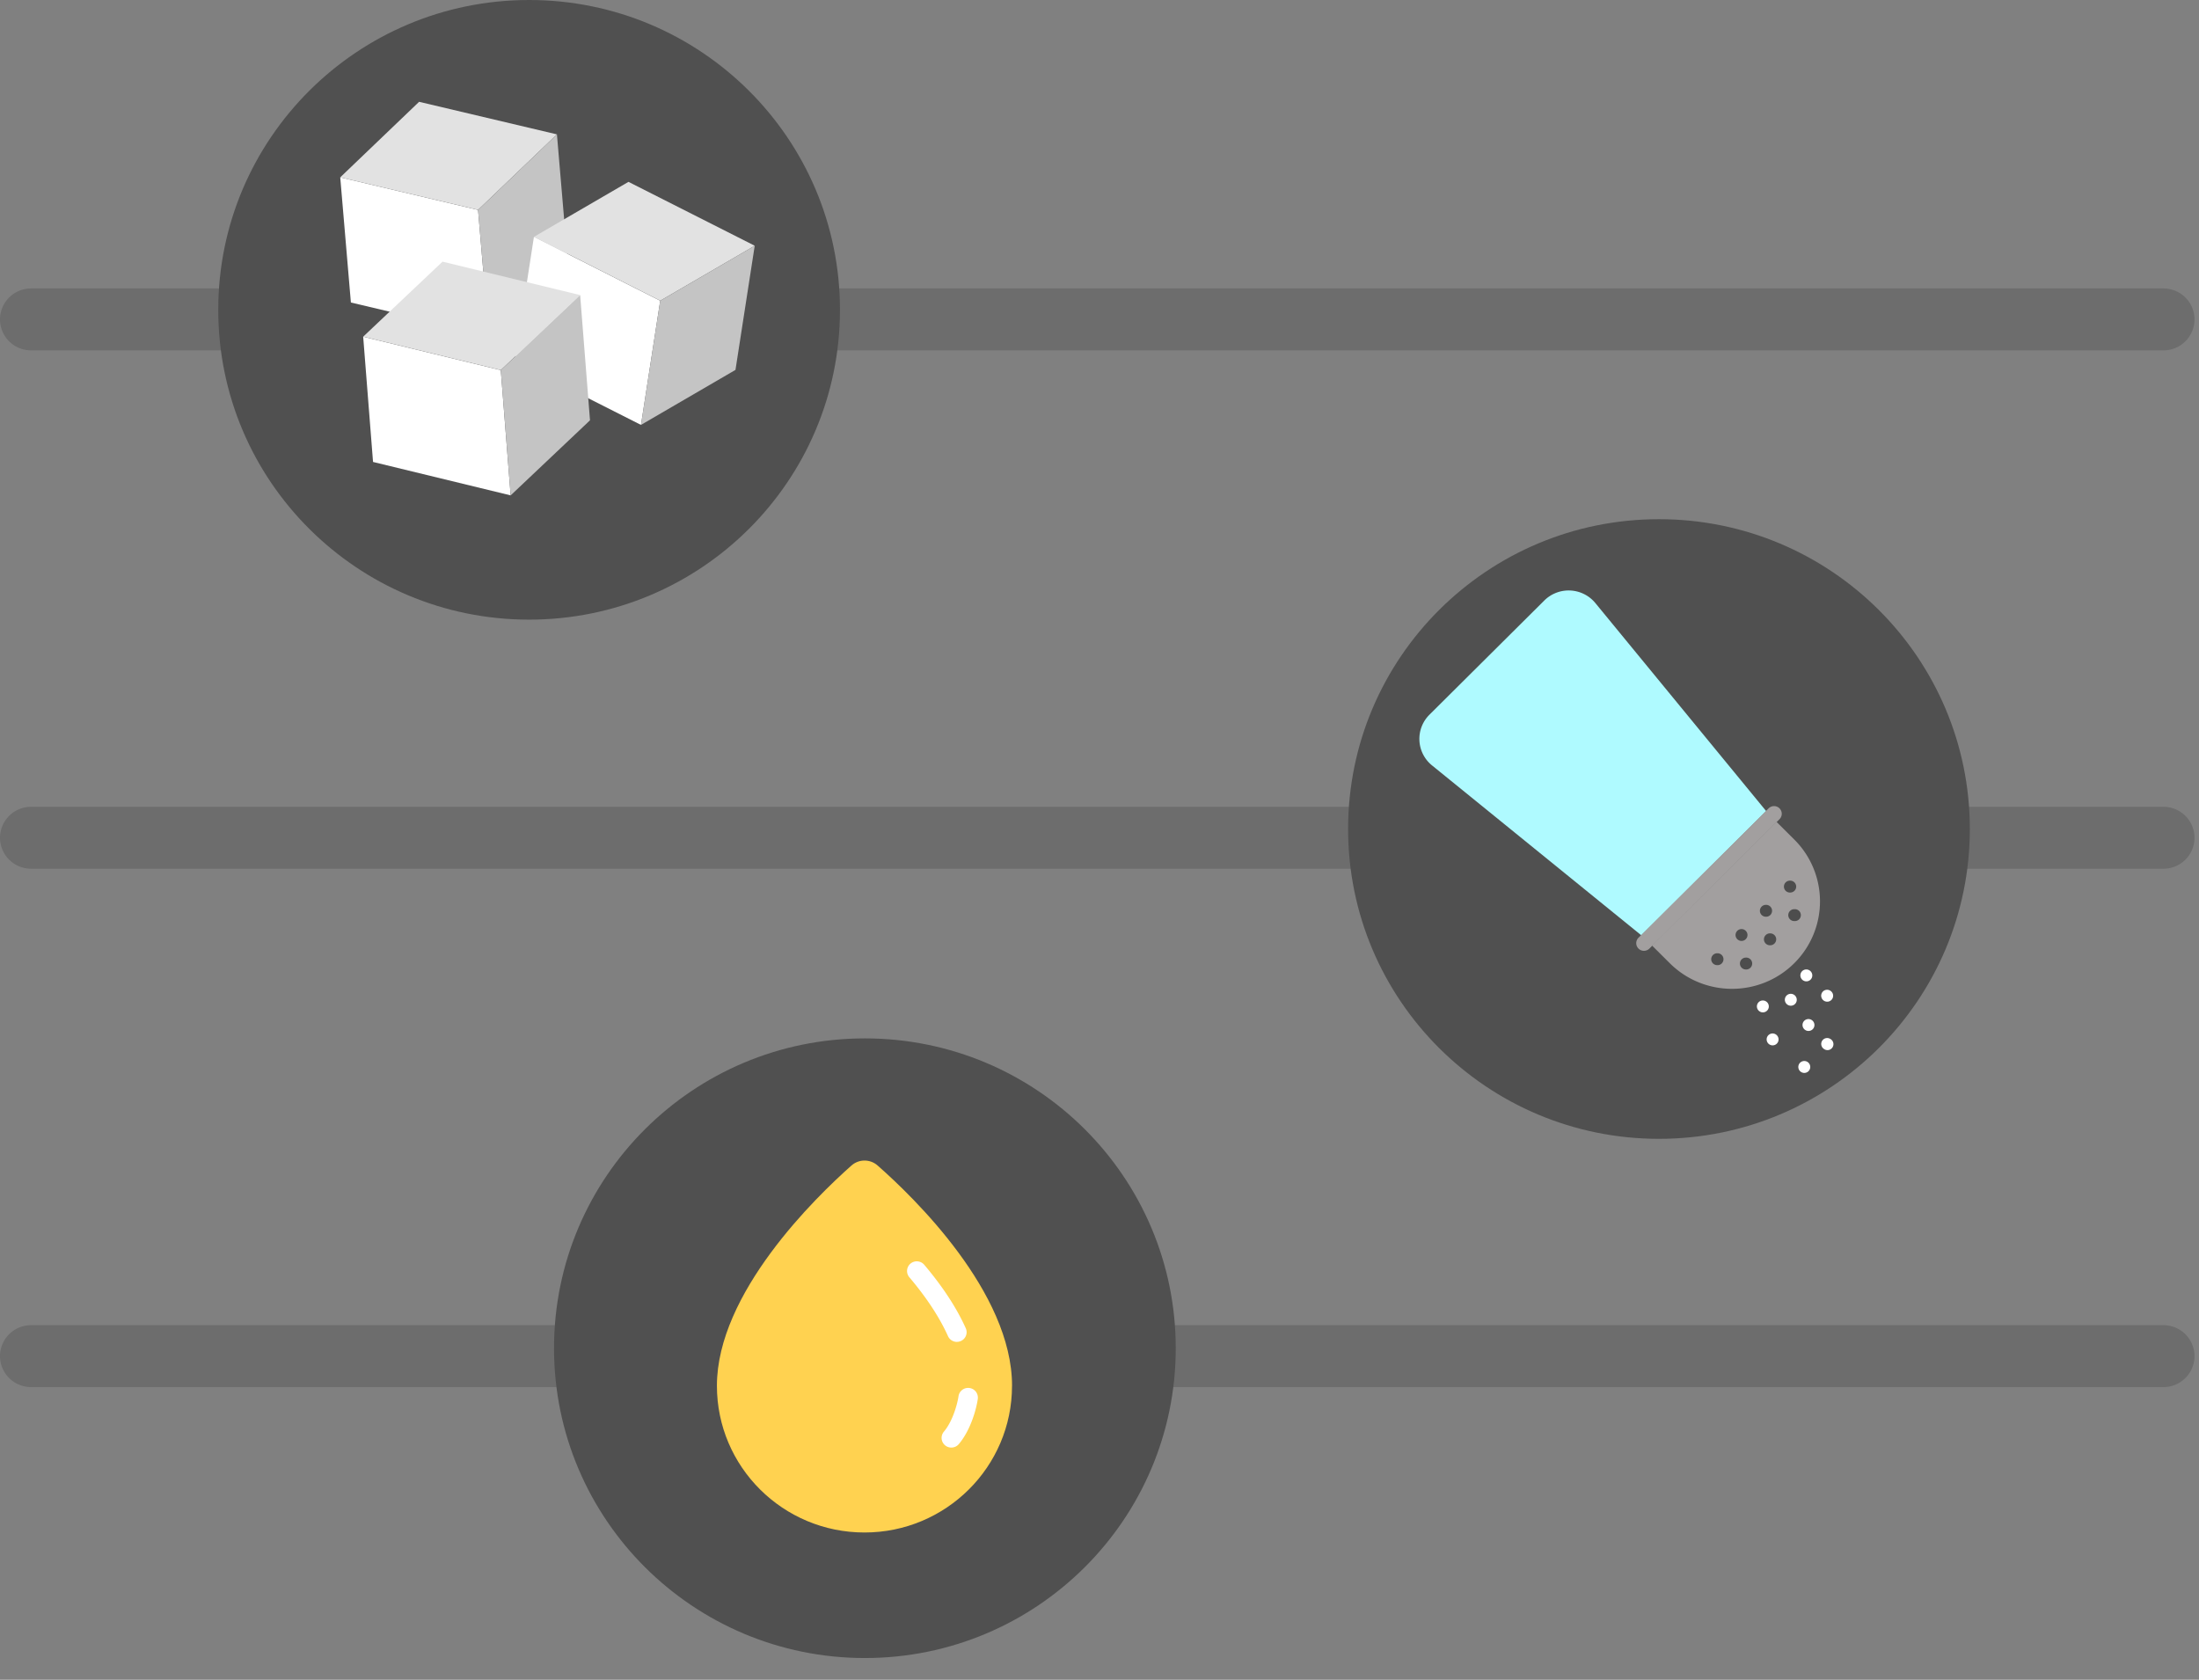 <svg width="216" height="165" fill="none" xmlns="http://www.w3.org/2000/svg"><rect width="100%" height="100%" fill="#808080" stroke="none"/><path opacity=".15" d="M212.503 34.414H3.056A3.048 3.048 0 0 1 0 31.375a3.048 3.048 0 0 1 3.056-3.039h209.447a3.048 3.048 0 0 1 3.056 3.04 3.048 3.048 0 0 1-3.056 3.038ZM212.503 85.332H3.056A3.048 3.048 0 0 1 0 82.293a3.048 3.048 0 0 1 3.056-3.039h209.447a3.048 3.048 0 0 1 3.056 3.04 3.048 3.048 0 0 1-3.056 3.038ZM212.503 136.25H3.056A3.048 3.048 0 0 1 0 133.211a3.048 3.048 0 0 1 3.056-3.039h209.447a3.048 3.048 0 0 1 3.056 3.039 3.048 3.048 0 0 1-3.056 3.039Z" fill="#000"/><path d="M51.972 60.866c16.864 0 30.535-13.625 30.535-30.433S68.836 0 51.972 0C35.11 0 21.438 13.625 21.438 30.433s13.67 30.433 30.534 30.433Z" fill="#505050"/><path d="m48.005 32.915-13.538-3.2L33.42 17.42l13.538 3.201 1.047 12.294Z" fill="#fff"/><path d="M46.958 20.616 33.42 17.418 41.167 10l13.537 3.199-7.746 7.417Z" fill="#E2E2E2"/><path d="m55.751 25.495-7.746 7.42-1.047-12.294 7.747-7.422 1.046 12.296Z" fill="#C4C4C4"/><path d="m62.96 41.738-12.402-6.274 1.888-12.196 12.403 6.274-1.888 12.196Z" fill="#fff"/><path d="M64.851 29.537 52.45 23.263l9.283-5.399 12.402 6.274-9.283 5.4Z" fill="#E2E2E2"/><path d="m72.244 36.334-9.283 5.403 1.888-12.195 9.285-5.404-1.89 12.196Z" fill="#C4C4C4"/><path d="m50.16 48.66-13.518-3.284-.968-12.301 13.517 3.284.968 12.3Z" fill="#fff"/><path d="M49.191 36.354 35.674 33.07l7.794-7.368 13.517 3.283-7.794 7.37Z" fill="#E2E2E2"/><path d="M57.953 41.287 50.16 48.66l-.968-12.301 7.794-7.373.968 12.3Z" fill="#C4C4C4"/><path d="M162.955 111.866c16.863 0 30.534-13.625 30.534-30.433S179.818 51 162.955 51c-16.864 0-30.535 13.625-30.535 30.433s13.671 30.433 30.535 30.433Z" fill="#505050"/><path d="m140.413 70.2 11.279-11.214a3.396 3.396 0 0 1 5.013.25l16.783 20.44-12.268 12.198-20.556-16.688a3.35 3.35 0 0 1-.251-4.985Z" fill="#AFFAFF"/><path d="M176.243 94.615c-3.374 3.355-8.852 3.355-12.225 0l-1.746-1.736 12.224-12.154 1.745 1.736a8.564 8.564 0 0 1 0 12.156l.002-.002Z" fill="#A29F9F"/><path d="m162.014 93.177 12.781-12.709a.751.751 0 0 0 0-1.064.76.76 0 0 0-1.071 0l-12.781 12.708a.751.751 0 0 0 0 1.065.76.76 0 0 0 1.071 0Z" fill="#A29F9F"/><path d="M171.493 95.23a.584.584 0 1 0 0-1.166.585.585 0 0 0-.587.583c0 .322.263.583.587.583ZM171.064 92.427a.585.585 0 0 0 .586-.583.585.585 0 0 0-.586-.583.585.585 0 0 0-.587.583c0 .322.263.583.587.583ZM176.274 90.475a.584.584 0 1 0 0-1.166.584.584 0 1 0 0 1.166ZM173.884 92.851a.585.585 0 0 0 .587-.583.585.585 0 0 0-.587-.583.584.584 0 1 0 0 1.166Z" fill="#4D4D4D"/><path d="M175.591 98.697a.585.585 0 0 0 .808-.177.585.585 0 0 0-.181-.807.585.585 0 0 0-.808.177.585.585 0 0 0 .181.807ZM179.161 98.3a.583.583 0 1 0 .627-.983.585.585 0 0 0-.808.176.585.585 0 0 0 .181.807ZM177.327 101.177a.585.585 0 0 0 .808-.177.585.585 0 0 0-.181-.807.585.585 0 0 0-.808.177.585.585 0 0 0 .181.807ZM176.915 105.299a.585.585 0 0 0 .808-.177.585.585 0 0 0-.989-.63.585.585 0 0 0 .181.807ZM172.846 99.352a.585.585 0 0 0 .808-.177.585.585 0 0 0-.181-.807.585.585 0 0 0-.808.176.585.585 0 0 0 .181.808ZM177.117 96.304a.585.585 0 0 0 .808-.176.585.585 0 0 0-.181-.807.585.585 0 0 0-.808.176.585.585 0 0 0 .181.807ZM179.165 103.04a.584.584 0 1 0 .627-.983.585.585 0 0 0-.808.176.585.585 0 0 0 .181.807ZM173.803 102.592a.585.585 0 0 0 .808-.177.585.585 0 0 0-.181-.807.585.585 0 0 0-.808.177.585.585 0 0 0 .181.807Z" fill="#fff"/><path d="M173.456 90.049a.584.584 0 1 0 0-1.167.585.585 0 0 0-.587.584c0 .322.263.583.587.583ZM175.847 87.672a.585.585 0 0 0 .587-.583.585.585 0 0 0-.587-.583.584.584 0 1 0 0 1.166ZM168.674 94.805a.584.584 0 1 0 0-1.166.585.585 0 0 0-.587.583c0 .322.263.583.587.583Z" fill="#4D4D4D"/><path d="M84.955 162.866c16.863 0 30.534-13.625 30.534-30.433S101.818 102 84.955 102c-16.864 0-30.535 13.625-30.535 30.433s13.671 30.433 30.535 30.433Z" fill="#505050"/><path d="M99.407 136.124c0 7.96-6.49 14.411-14.493 14.411-8.004 0-14.494-6.453-14.494-14.411 0-9.092 9.674-18.497 13.216-21.637.729-.647 1.83-.65 2.564-.005 3.547 3.119 13.21 12.459 13.21 21.642h-.003Z" fill="#FFD250"/><path d="M93.991 131.812a.955.955 0 0 1-.873-.564c-.828-1.843-2.106-3.79-3.797-5.786a.95.95 0 0 1 .115-1.341.963.963 0 0 1 1.348.115c1.806 2.131 3.179 4.231 4.08 6.235a.947.947 0 0 1-.483 1.255.94.94 0 0 1-.39.083v.003ZM93.447 142.192a.957.957 0 0 1-.617-.223.948.948 0 0 1-.114-1.341c.935-1.105 1.359-2.922 1.434-3.473a.953.953 0 0 1 1.077-.813.95.95 0 0 1 .818 1.071c-.125.922-.677 3.038-1.866 4.441a.953.953 0 0 1-.732.338Z" fill="#fff"/></svg>